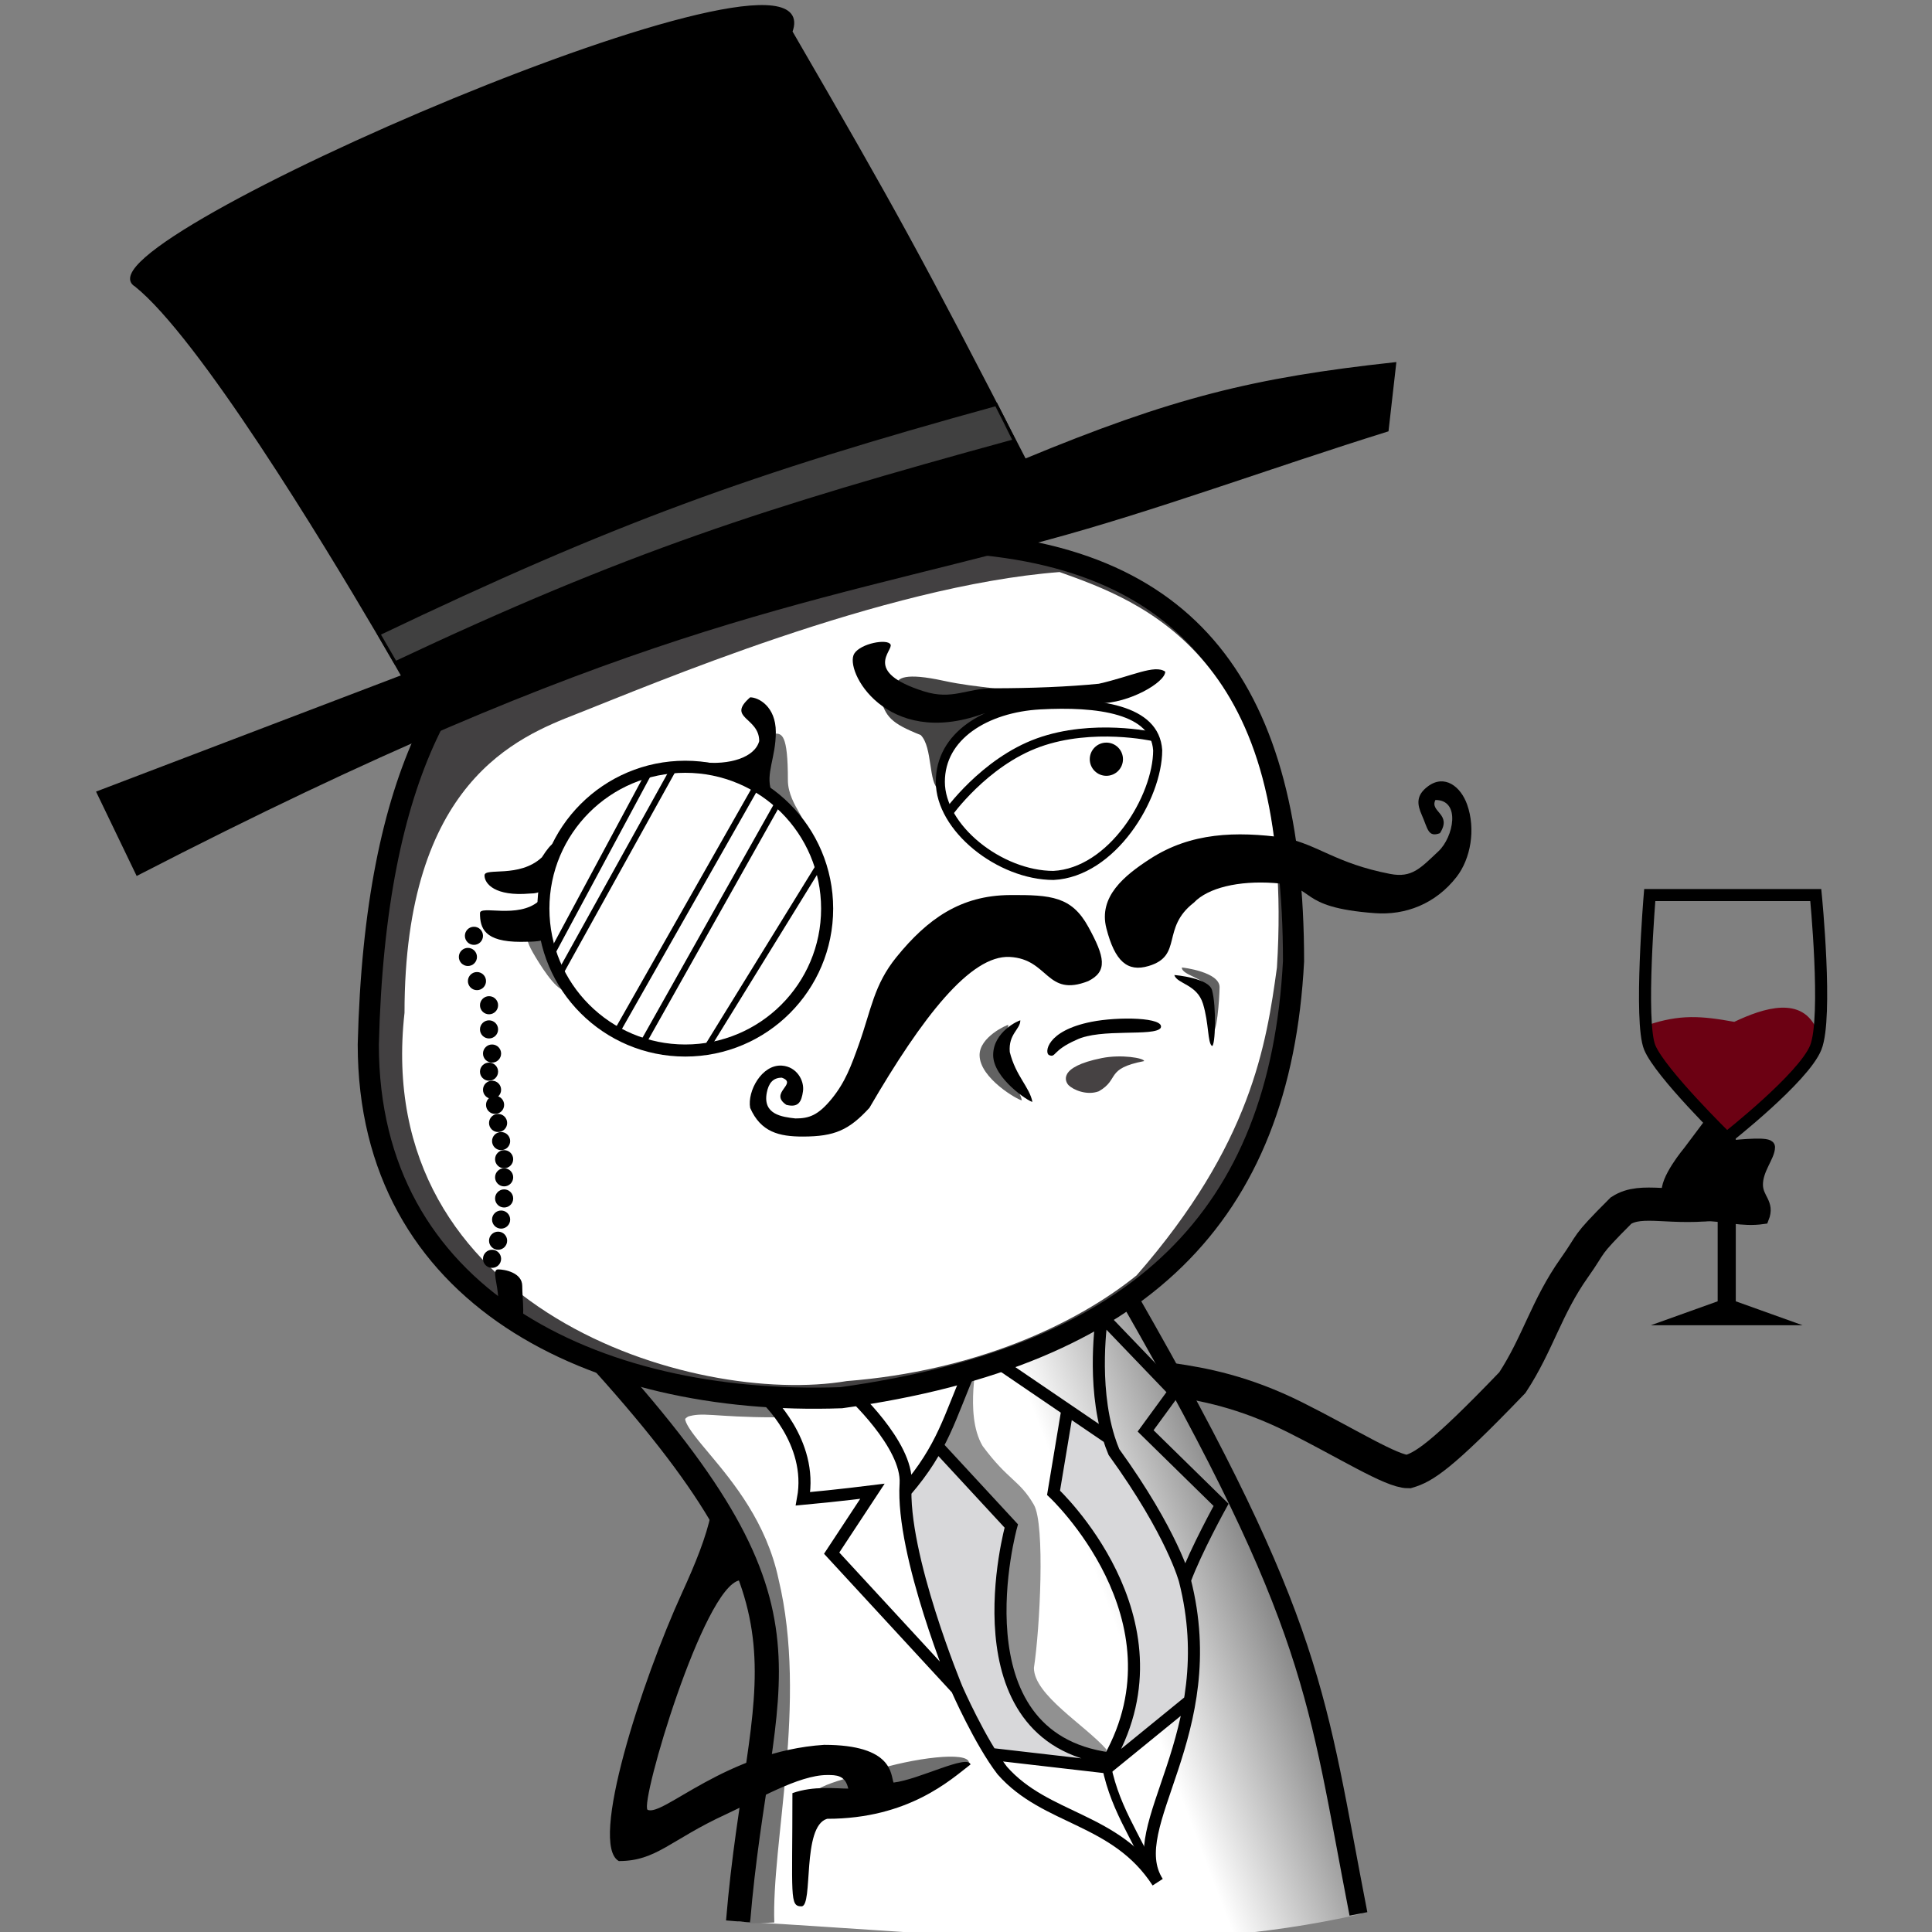 <svg width="640" height="640" viewBox="0 0 640 640" fill="none" xmlns="http://www.w3.org/2000/svg">
<rect x="0" y="0" width="640" height="640" fill="#808080" stroke="none"/>
<g clip-path="url(#clip0_1_2)">
<path d="M244.589 636.498C251.603 551.999 276.653 536.499 200 451.5C243.086 464 298.196 477.5 374.347 430C436.972 538.999 436.972 562.001 451 634C384.868 649 323.747 640.998 244.589 636.498Z" fill="url(#paint0_linear_1_2)"/>
<path d="M374 430C436.5 539 436 562 450 634" stroke="black" stroke-width="6"/>
<path d="M325.5 479C319 468 325 448.5 322 455C319 461.5 315.889 468 311 479C319 486.5 334.5 505 334.5 505C334.5 505 328.682 530.5 334.5 554.5C338.5 571 366.5 588.5 366.5 579.5C359.5 571.5 342.5 561.5 342.5 552.5C344.5 539.5 346.244 505 342.5 498.5C337.741 490.237 334 490.5 325.5 479Z" fill="#919191"/>
<path d="M226.06 461C226.06 465.971 226.255 470 221.56 470C216.866 470 209.06 465.971 209.06 461C209.06 456.029 212.866 457 217.56 457C222.255 457 226.06 456.029 226.06 461Z" fill="#747474"/>
<path d="M256.5 465.5C236.5 465.5 233 463.5 226.5 465.5C212 473 246.5 488.5 254 524C263.5 563.5 251.532 610 252.5 637" stroke="#747474" stroke-width="8"/>
<path d="M366 582C368.5 598.5 376.447 608.051 382.5 622.5" stroke="black" stroke-width="3"/>
<path d="M329 580.5C314 560 295 500.5 301 493C307 485.5 311 479 311 479C311 479 325.5 494.5 335 505.5C336.5 511.5 313.5 573 367.5 582.5C393.5 536 349 494.5 349 494.5L353.5 467.5L365.5 475.5C373 489 385.5 505.5 392.5 521C395.538 532.916 397 553.5 394.122 563.5L367 585.5C367 585.5 345 582.5 329 580.5Z" fill="#D8D8DA"/>
<path d="M253.5 463C253.5 463 269.5 477.5 266 496.5C277 495.5 289 494 289 494L275.5 514.5L317 559.5M317 559.5C317 559.5 324.648 576.937 332 586.5C346.5 603 369.554 602 383.5 623.5C371.5 605 405.5 574.5 392.5 523.5M317 559.5C317 559.5 298.5 515 300 491.5C300.828 478.526 281.5 461 281.5 461M392.5 523.5C396.117 513.656 404.5 498.5 404.5 498.5L379.5 474L389 461L365 436M392.5 523.5C392.5 523.5 388.5 508 369 481C368.366 479.494 367.807 477.947 367.316 476.375M300 494C312.5 479.5 314.5 469.5 321.5 453.5M365 436.5C365 436.5 361.609 458.117 367.316 476.375M367.316 476.375L331.5 452M367.316 476.375L367.5 476.5M310.5 479L335 505.5C335 505.5 315.5 575.5 367.5 582.5M367.5 582.5C393.5 536 349 494.5 349 494.5L353.5 467.5M367.5 582.5L367 585.5M328 581L367 585.5M367 585.5L394 563.5" stroke="black" stroke-width="4"/>
<path d="M200 451.5C276.5 536.5 251.5 552 244.5 636.5" stroke="black" stroke-width="8"/>
<path d="M321 584C321 586.5 305 590.5 295 594C288 596.45 267.5 601.142 267.5 597C267.5 591.5 281.5 589.06 289.5 586.5C302 582.5 321 579.858 321 584Z" fill="#6F6F6F"/>
<path d="M240.5 601C222 609.5 217.5 616.5 205 616.5C195 611 212.5 557 226 527.5C230.347 518 234 509 235.5 501.5C235.5 501.5 254.202 521.796 245 523.5C233 525.722 212 597 214.5 599.5C219.5 602 240.5 580.12 273 578C296 578 295 588 296 590.5C304.5 589.5 320.5 581 321.5 584.5C315 589.5 301 602.5 274 602.5C265.5 605 269.5 631.5 265.5 631.5C261.5 631.5 262.5 628.5 262.5 594C269.5 591.5 277 592.5 281 592.5C280 588 277 588 274 588C264.5 588 250.5 596.405 240.5 601Z" fill="black"/>
<path d="M428.5 318.409C426.293 360.736 413.523 393.283 389.259 416.997C364.948 440.757 328.686 456.055 278.696 463.009C237.501 464.46 198.236 455.95 169.375 436.769C140.634 417.668 122.013 387.88 122 346.043C124.243 254.899 150.391 213.977 185.465 195.276C203.199 185.82 223.572 181.833 245.115 180.248C261.172 179.067 277.646 179.229 294.051 179.389C299.699 179.444 305.338 179.5 310.949 179.5C353.51 180.739 382.625 193.497 401.218 216.453C419.91 239.533 428.488 273.549 428.5 318.409Z" fill="#424041" stroke="black" stroke-width="7"/>
<path d="M423 320.5C419.5 346 414.5 379 376.5 422.5C356 439 322.622 454.206 280.5 457.5C230 466 123 434 134 335.5C134 259 171.5 244.13 191 236.5C215 227.109 292.5 194 351 189.5C377.5 199 429.5 217 423 320.5Z" fill="white"/>
<path d="M401 330C401 333.5 401 338 401.5 341.5C403 344 404 330.5 404 327C404 322 392 320.5 391.5 320.5C391.5 323.5 401.5 324 401 330Z" fill="#626262"/>
<path d="M398.5 332.5C400.5 339 400 345.5 401.5 346.5C402.605 346.5 403 333.5 401.5 328C400.409 324 389.5 323 389 323C390 326 396.5 326 398.5 332.5Z" fill="black"/>
<path d="M262 10.5C276.5 -28.5 22.5 81.5 45 94.5C66.225 111.48 107.405 179.391 125.094 209.5C130.324 218.402 133.5 224 133.5 224L32.5 262.5L45.5 289.5C205.5 207 264 200.762 346.5 178.5C382.5 168.786 419.5 155 459.5 142.5L462 120.5C415.299 125.591 388.539 132.19 339.5 152.5C304.5 84.5 296.5 70 262 10.5Z" fill="black" stroke="black"/>
<path d="M336 146C333.641 141.185 332.327 138.54 330 134C248.345 156.485 203.283 172.827 125.5 210L131 219.5C207.589 183.442 253.088 168.677 336 146Z" fill="#404040" stroke="black"/>
<path d="M261 258.5C261 267.06 270.5 274.667 262.5 270C258.5 264.5 253.5 267.06 253.5 258.5C253.5 249.94 254.015 243 256.5 243C258.985 243 261 243 261 258.5Z" fill="#6F6F6F"/>
<path d="M182 314.5C184 318.5 188.657 328 187 328C184 328 178.5 319 176.5 315.5C172.5 308.5 175.843 308.5 177.5 308.5C179.157 308.5 180.156 310.812 182 314.5Z" fill="#6F6F6F"/>
<path d="M204.5 341.5L250.5 260.5" stroke="black" stroke-width="2"/>
<path d="M258 265.5L213 345.5" stroke="black" stroke-width="2"/>
<path d="M271.5 286.5L234.5 346.5" stroke="black" stroke-width="2"/>
<path d="M223.5 254L185.5 322.5" stroke="black" stroke-width="2"/>
<path d="M215.5 255L183 315.5" stroke="black" stroke-width="2"/>
<circle cx="227" cy="301" r="47" stroke="black" stroke-width="4"/>
<circle cx="157" cy="310" r="3" fill="black"/>
<circle cx="155" cy="317" r="3" fill="black"/>
<circle cx="158" cy="325" r="3" fill="black"/>
<circle cx="162" cy="333" r="3" fill="black"/>
<circle cx="162" cy="341" r="3" fill="black"/>
<circle cx="163" cy="349" r="3" fill="black"/>
<circle cx="162" cy="355" r="3" fill="black"/>
<circle cx="163" cy="361" r="3" fill="black"/>
<circle cx="164" cy="366" r="3" fill="black"/>
<circle cx="165" cy="372" r="3" fill="black"/>
<circle cx="166" cy="378" r="3" fill="black"/>
<circle cx="167" cy="384" r="3" fill="black"/>
<circle cx="167" cy="390" r="3" fill="black"/>
<circle cx="167" cy="397" r="3" fill="black"/>
<circle cx="166" cy="404" r="3" fill="black"/>
<circle cx="165" cy="411" r="3" fill="black"/>
<circle cx="163" cy="417" r="3" fill="black"/>
<path d="M173 426C173 430.418 174.209 438.5 172 438.5C169.791 438.5 165 434.418 165 430C165 425.582 162.791 420.5 165 420.5C167.209 420.5 173 421.582 173 426Z" fill="black"/>
<path d="M181.5 306.5C181.5 311 182.5 312 172.5 312C160.5 312 159 307.5 159 302.5C159 299.739 171.5 304.5 178.5 298.5C182 293 181.5 300 181.5 306.5Z" fill="black"/>
<path d="M184.5 281C182 290 183 296 175.5 296C164 297 160.5 292.761 160.5 290C160.5 287.239 172 291 179.5 284C183 278.5 184.5 278.239 184.5 281Z" fill="black"/>
<path d="M257 242.5C257 251.029 253.555 256.166 255.5 262C256.167 264 236.5 255.5 232.5 252.5C241.5 253.5 250 251 251.5 245.5C251.5 237.5 240.5 238 248.5 231C251.261 231 257 234 257 242.5Z" fill="black"/>
<path d="M329 235.146C329 236.471 317.622 240.876 314 247.5C310.829 253.299 312.5 260 311 261.5C307.5 259.5 309 247.5 305 243.5C295 239.5 293.5 237.5 291.5 231C291.5 228.515 295.5 230.5 307 233C318.5 235.5 329 232.66 329 235.146Z" fill="#454444"/>
<path d="M379.801 240.313C381.928 242.398 383.265 245.068 383.5 248.549C383.484 256.289 379.768 266.456 373.487 274.835C367.201 283.221 358.58 289.516 348.963 290C340.132 289.989 330.724 286.103 323.512 280.199C316.268 274.268 311.5 266.528 311.5 259C311.5 251.413 315.202 245.335 321.194 240.979C327.22 236.599 335.547 233.986 344.581 233.498C353.79 233 363.451 233.264 370.88 235.499C374.585 236.613 377.635 238.189 379.801 240.313Z" stroke="black" stroke-width="3"/>
<path d="M314 269.5C314 269.5 326 252.485 344 246C362 239.515 382 244 382 244" stroke="black" stroke-width="3"/>
<circle cx="366.5" cy="251.5" r="5.5" fill="black"/>
<path d="M333.5 230C333.5 232.485 319.822 232 308.5 232C297.178 232 297 229.485 297 227C297 224.515 300 222.783 312.5 225.5C325 228.217 333.5 227.515 333.5 230Z" fill="#454444"/>
<path d="M386 222.5C386 226 374.163 233 364 233C351.5 233 342.5 234 325.5 236.5C293.5 248 279.5 222 283 216.5C285.162 213.103 294 211.5 295 213.5C296 215.5 285.5 222.5 306 229C315.5 232.012 320.132 228 329 228C341.567 228 354 227.5 364 226.5C375 224 382.5 220 386 222.5Z" fill="black"/>
<path d="M334.5 317C347.5 317.69 346.5 330.5 360.5 325C367 321.75 366 317 360.5 307C355 297 348.219 296.399 334.5 296.5C318.224 296.619 307.264 304.368 297 317C289.449 326.294 288.635 334.421 284.5 346C282 353 280 358.5 275.5 364C271 369.5 268 370.5 263.5 370.5C259 370 252.649 369.171 254 362C254.565 359.003 255.95 356.972 259 357C264.5 359 254.5 362 260.5 366C264.5 367 265.5 365 266 361.5C266.5 358 263.96 353.331 259 353C252.35 352.556 247.5 361.5 248.5 367C252 375 258.056 376.515 266 376.5C276.5 376.481 281.216 374.369 288 367C305.54 336.855 321.5 316.31 334.5 317Z" fill="black"/>
<path d="M395.5 299C384.5 307.5 392 316.569 380.5 320C373.536 322.078 369.332 318.556 366.5 307.5C363.81 297 372.5 290 381 284.5C394.5 275.765 409.372 275.312 425.5 277.5C437 280 442.5 286 460.5 289.5C467.73 290.906 470.557 287.577 476.5 282C481.5 277.308 484 265 475.5 265C473.5 269 481.147 269.561 477 276C473 277.5 473 274.5 471 270C469.444 266.5 469 263.5 473 260.5C478.5 256.375 483.87 260.5 486 266.5C488.922 274.729 487.167 284.5 482.5 290.5C475.5 299.5 465.49 303.232 455.5 302.5C429 300.559 436.5 293.509 422 292.5C410.309 291.686 400.159 294.083 395.5 299Z" fill="black"/>
<path d="M384.5 340.5C382.5 343.5 364.5 340.5 356.5 344.5C348.5 348 349.833 350.5 347.5 349.5C346 348.857 346.5 341.5 361.5 338.5C370.5 336.7 386 337 384.5 340.5Z" fill="black"/>
<path d="M379 351.5C366 354 371 357.5 364 361.5C360 363 355.5 361 354 359.5C353 358.5 350 353.5 365 350.5C371.5 349.2 379 350.5 379 351.5Z" fill="#464243"/>
<path d="M330.5 349.5C332.5 357.5 337.5 359.5 338.5 364.5C337.395 364.5 324.5 357.232 324.5 349.5C324.5 343.5 333.5 339.5 334 339.5C334 342.5 330 343.5 330.5 349.5Z" fill="#626262"/>
<path d="M334.5 348.5C336.5 356.5 341 360 342 365C340.895 365 329 357.232 329 349.5C329 341.768 337.5 338 338 338C338 341 334 342.5 334.5 348.5Z" fill="black"/>
<path d="M388 457C398.5 458.5 412 461 429 469.5C446 478 461 487.5 466.5 487.5C471.5 486 477 483 501 458C509.5 445 512.287 433 521.5 420C527.905 410.963 524.5 413.5 537 401C544 396.5 553.5 401 570.5 398.5" stroke="black" stroke-width="11"/>
<path d="M564.5 402.5C559.023 400.413 552.698 401.358 552.5 395.5C551.5 391 559.5 381.5 559.5 381.5L567 371.5L571.009 380C578.16 379.203 586 378.64 586 380C586 383 581.936 387.364 582 392.5C582.059 397.251 586 398.5 584 403.5C577 404.5 571.5 402.5 564.5 402.5Z" fill="black"/>
<path d="M559.5 381.5C559.5 381.5 551.5 391 552.5 395.5C552.698 401.358 559.023 400.413 564.5 402.5C571.5 402.5 577 404.5 584 403.5C586 398.5 582.059 397.251 582 392.5C581.936 387.364 586 383 586 380C586 378.64 578.16 379.203 571.009 380M559.5 381.5L567 371.5L571.009 380M559.5 381.5C559.5 381.5 565.012 380.668 571.009 380" stroke="black" stroke-width="4"/>
<path d="M572 376V432" stroke="black" stroke-width="6"/>
<path d="M602 341.5C606 351.5 572 377 572 377C572 377 544 352 546 339.5C556.5 336 563.5 336.5 574.5 338.5C584 334 597.2 329.5 602 341.5Z" fill="#6C0113"/>
<path d="M601.5 296.5H546.5C546.5 296.5 542.983 338.5 546.5 347C550.016 355.5 572 377 572 377C572 377 597.5 357 601.5 347C605.5 337 601.5 296.5 601.5 296.5Z" stroke="black" stroke-width="4"/>
<path d="M572 430L597.115 439H546.885L572 430Z" fill="black"/>
</g>
<defs>
<linearGradient id="paint0_linear_1_2" x1="376.5" y1="557" x2="480" y2="517.5" gradientUnits="userSpaceOnUse">
<stop stop-color="white"/>
<stop offset="1"/>
</linearGradient>
<clipPath id="clip0_1_2">
<rect width="640" height="640" fill="white"/>
</clipPath>
</defs>
</svg>
